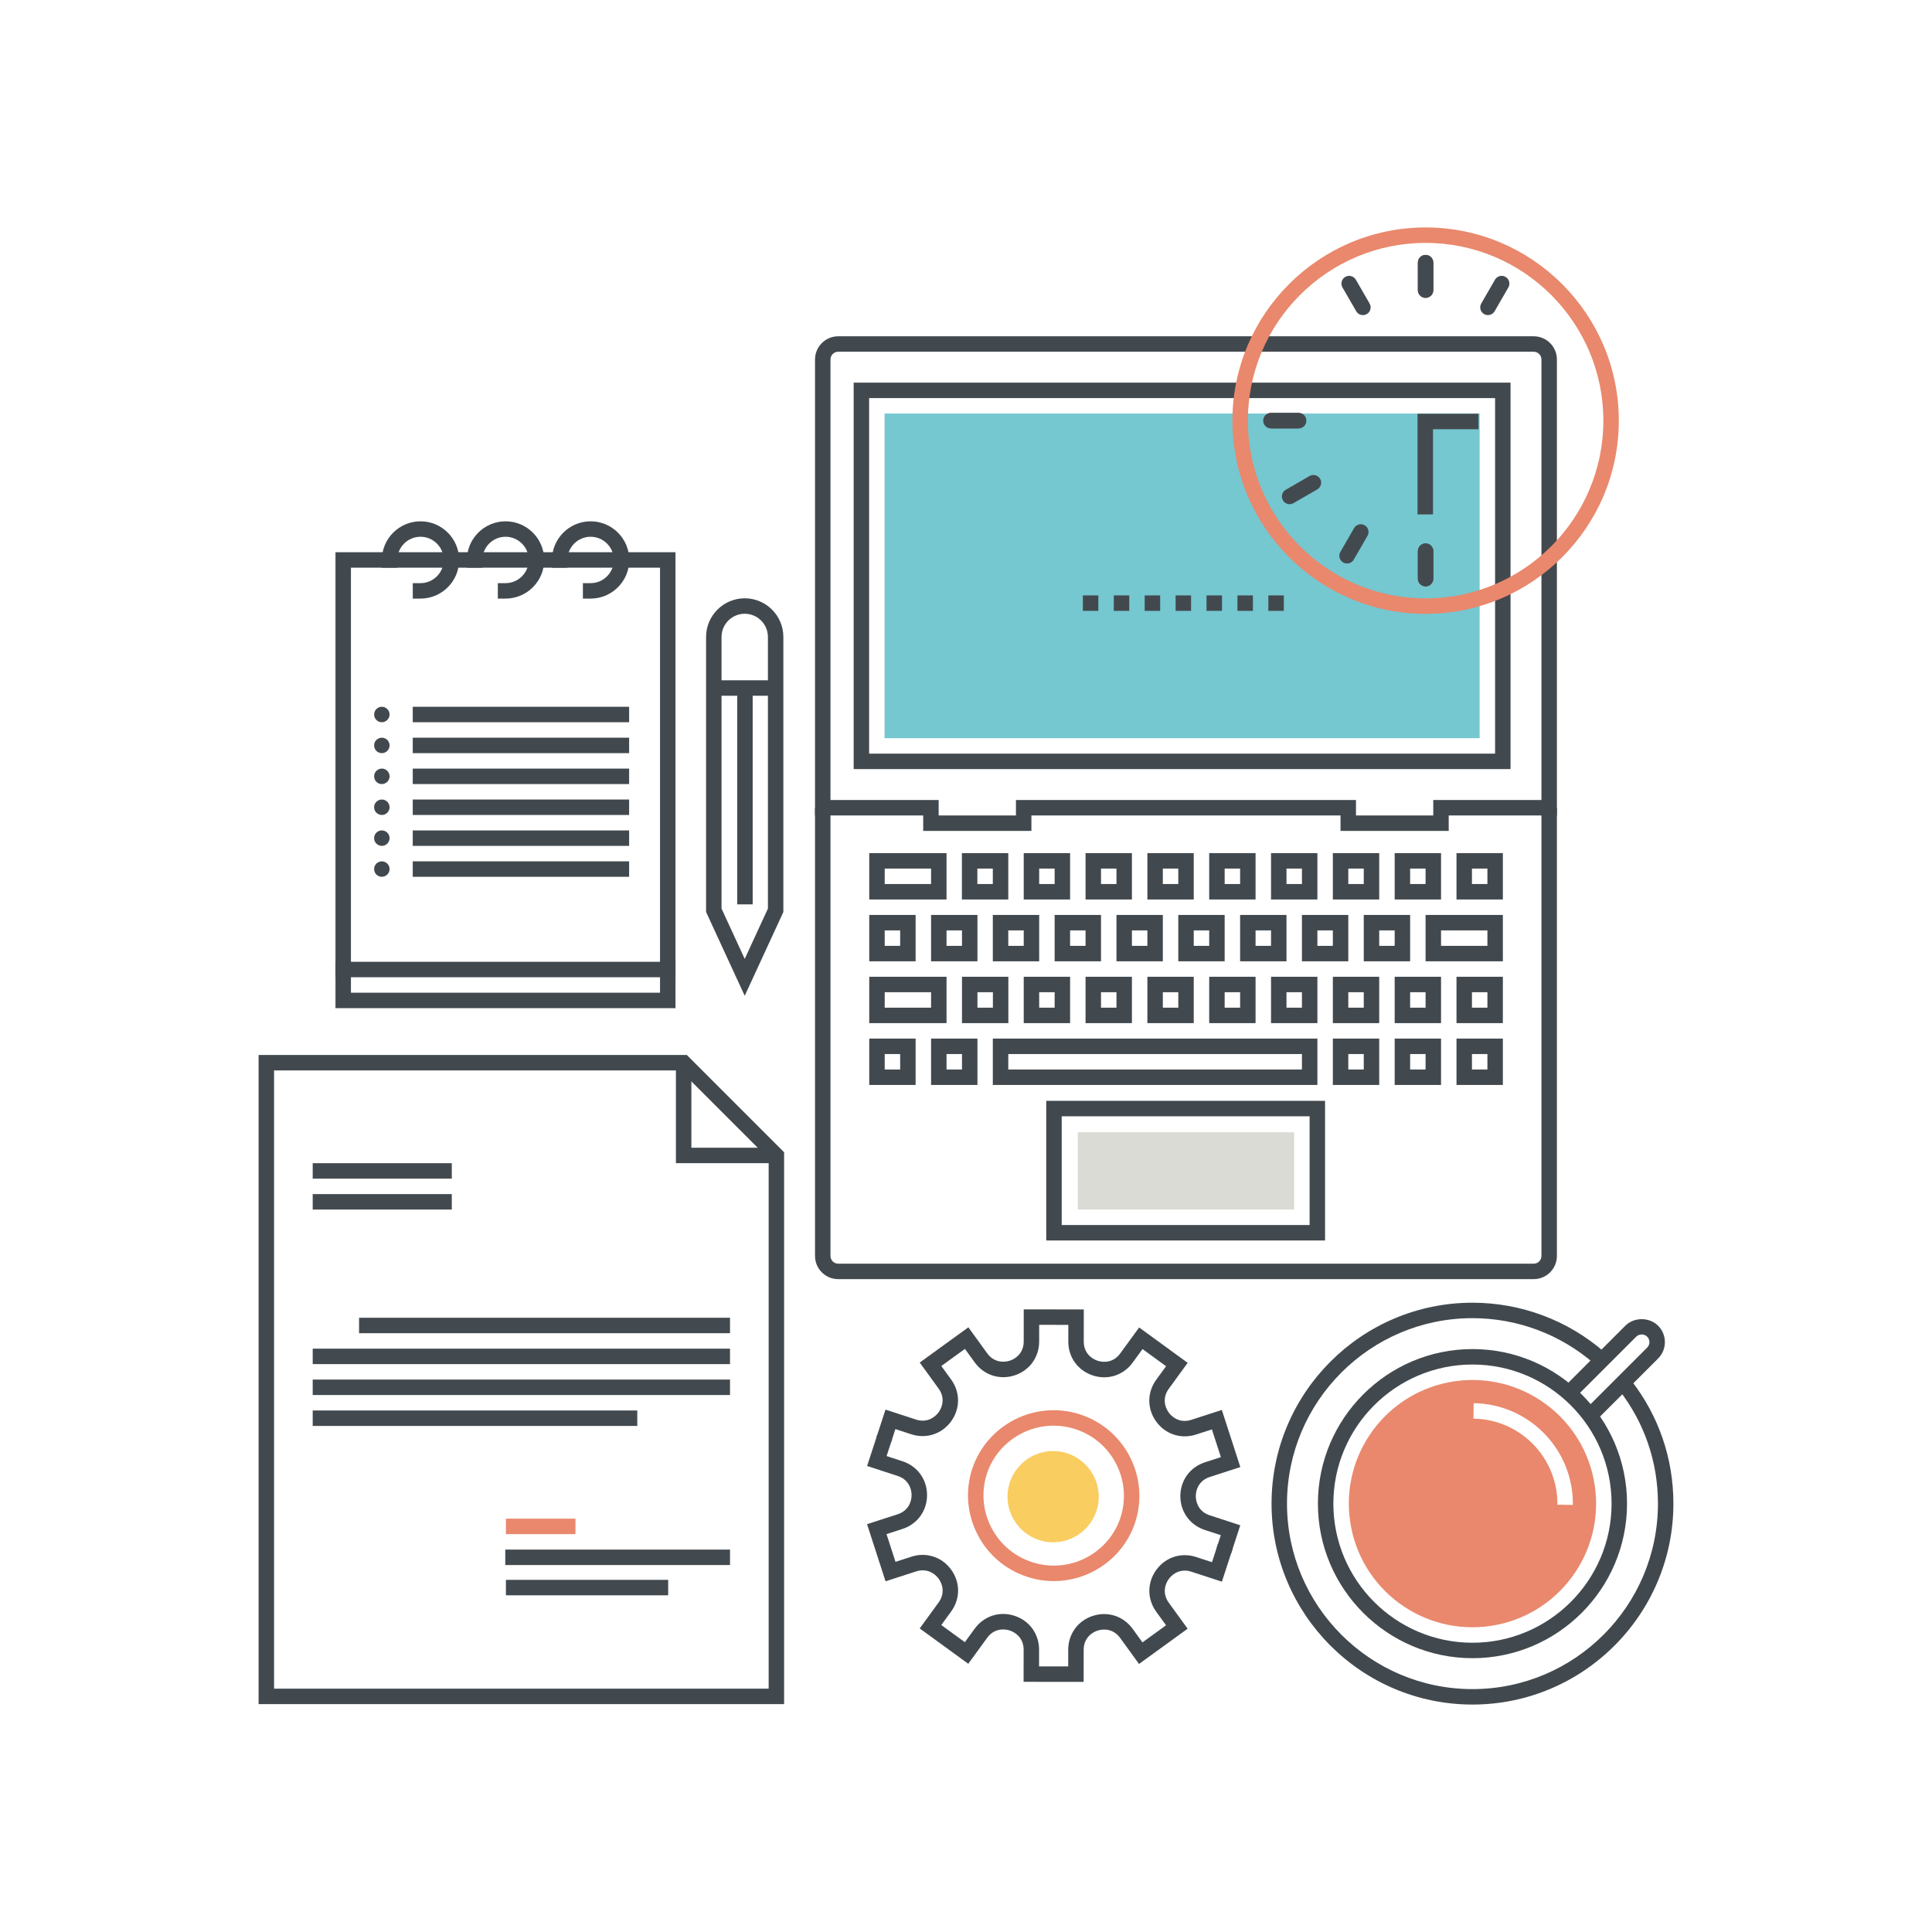 <svg xmlns="http://www.w3.org/2000/svg" width="250" height="250" viewBox="0 0 250 250">
  <g fill="none" fill-rule="evenodd">
    <polyline fill="#75C7D0" points="191.462 95.518 114.463 95.518 114.463 53.516 191.464 53.516 191.462 95.518"/>
    <path fill="#42494E" d="M137.384 158.518L169.462 158.518 169.462 144.448 137.384 144.448 137.384 158.518zM135.384 160.518L171.462 160.518 171.462 142.448 135.384 142.448 135.384 160.518zM140.124 79.046L142.124 79.046 142.124 77.046 140.124 77.046 140.124 79.046zM144.124 79.046L146.124 79.046 146.124 77.046 144.124 77.046 144.124 79.046zM148.124 79.046L150.124 79.046 150.124 77.046 148.124 77.046 148.124 79.046zM152.124 79.046L154.124 79.046 154.124 77.046 152.124 77.046 152.124 79.046zM156.124 79.046L158.124 79.046 158.124 77.046 156.124 77.046 156.124 79.046zM160.124 79.046L162.124 79.046 162.124 77.046 160.124 77.046 160.124 79.046zM164.124 79.046L166.124 79.046 166.124 77.046 164.124 77.046 164.124 79.046zM114.48 114.393L120.48 114.393 120.48 112.393 114.48 112.393 114.48 114.393zM112.48 116.393L122.48 116.393 122.48 110.393 112.48 110.393 112.48 116.393zM126.47 114.393L128.47 114.393 128.47 112.393 126.47 112.393 126.47 114.393zM124.47 116.393L130.47 116.393 130.47 110.393 124.47 110.393 124.47 116.393zM134.47 114.393L136.47 114.393 136.47 112.393 134.47 112.393 134.47 114.393zM132.47 116.393L138.47 116.393 138.47 110.393 132.47 110.393 132.47 116.393zM142.47 114.393L144.47 114.393 144.47 112.393 142.47 112.393 142.47 114.393zM140.47 116.393L146.47 116.393 146.47 110.393 140.47 110.393 140.47 116.393zM150.47 114.393L152.47 114.393 152.47 112.393 150.47 112.393 150.47 114.393zM148.47 116.393L154.47 116.393 154.47 110.393 148.47 110.393 148.47 116.393zM158.47 114.393L160.47 114.393 160.47 112.393 158.47 112.393 158.47 114.393zM156.47 116.393L162.47 116.393 162.47 110.393 156.47 110.393 156.47 116.393zM166.47 114.393L168.47 114.393 168.47 112.393 166.47 112.393 166.47 114.393zM164.47 116.393L170.47 116.393 170.47 110.393 164.47 110.393 164.47 116.393zM174.47 114.393L176.47 114.393 176.47 112.393 174.47 112.393 174.47 114.393zM172.47 116.393L178.47 116.393 178.47 110.393 172.47 110.393 172.47 116.393zM182.47 114.393L184.47 114.393 184.47 112.393 182.47 112.393 182.47 114.393zM180.47 116.393L186.47 116.393 186.47 110.393 180.47 110.393 180.47 116.393zM190.47 114.393L192.47 114.393 192.47 112.393 190.47 112.393 190.47 114.393zM188.47 116.393L194.47 116.393 194.47 110.393 188.47 110.393 188.47 116.393zM114.48 122.393L116.48 122.393 116.48 120.393 114.48 120.393 114.48 122.393zM112.48 124.393L118.48 124.393 118.48 118.393 112.48 118.393 112.48 124.393zM122.48 122.393L124.48 122.393 124.48 120.393 122.48 120.393 122.48 122.393zM120.48 124.393L126.48 124.393 126.48 118.393 120.48 118.393 120.48 124.393zM130.47 122.393L132.47 122.393 132.47 120.393 130.47 120.393 130.47 122.393zM128.47 124.393L134.47 124.393 134.47 118.393 128.47 118.393 128.47 124.393zM138.47 122.393L140.47 122.393 140.47 120.393 138.47 120.393 138.47 122.393zM136.47 124.393L142.47 124.393 142.47 118.393 136.47 118.393 136.47 124.393zM146.47 122.393L148.47 122.393 148.47 120.393 146.47 120.393 146.47 122.393zM144.47 124.393L150.47 124.393 150.47 118.393 144.47 118.393 144.47 124.393zM154.47 122.393L156.47 122.393 156.47 120.393 154.47 120.393 154.47 122.393zM152.47 124.393L158.47 124.393 158.47 118.393 152.47 118.393 152.47 124.393zM162.47 122.393L164.47 122.393 164.47 120.393 162.47 120.393 162.47 122.393zM160.47 124.393L166.47 124.393 166.47 118.393 160.47 118.393 160.47 124.393zM170.47 122.393L172.47 122.393 172.47 120.393 170.47 120.393 170.47 122.393zM168.47 124.393L174.47 124.393 174.47 118.393 168.47 118.393 168.47 124.393zM178.47 122.393L180.47 122.393 180.47 120.393 178.47 120.393 178.47 122.393zM176.47 124.393L182.47 124.393 182.47 118.393 176.47 118.393 176.47 124.393zM186.47 122.393L192.47 122.393 192.47 120.393 186.47 120.393 186.47 122.393zM184.47 124.393L194.47 124.393 194.47 118.393 184.47 118.393 184.47 124.393zM114.48 130.393L120.48 130.393 120.48 128.393 114.48 128.393 114.48 130.393zM112.48 132.393L122.48 132.393 122.48 126.393 112.48 126.393 112.48 132.393zM126.48 130.393L128.48 130.393 128.48 128.393 126.48 128.393 126.48 130.393zM124.48 132.393L130.48 132.393 130.48 126.393 124.48 126.393 124.48 132.393zM134.47 130.393L136.47 130.393 136.47 128.393 134.47 128.393 134.47 130.393zM132.47 132.393L138.47 132.393 138.47 126.393 132.47 126.393 132.47 132.393zM142.47 130.393L144.47 130.393 144.47 128.393 142.47 128.393 142.47 130.393zM140.47 132.393L146.47 132.393 146.47 126.393 140.47 126.393 140.47 132.393zM150.47 130.393L152.47 130.393 152.47 128.393 150.47 128.393 150.47 130.393zM148.47 132.393L154.47 132.393 154.47 126.393 148.47 126.393 148.47 132.393zM158.47 130.393L160.47 130.393 160.47 128.393 158.47 128.393 158.47 130.393zM156.47 132.393L162.47 132.393 162.47 126.393 156.47 126.393 156.47 132.393zM166.47 130.393L168.47 130.393 168.47 128.393 166.47 128.393 166.47 130.393zM164.47 132.393L170.47 132.393 170.47 126.393 164.47 126.393 164.47 132.393zM174.47 130.393L176.47 130.393 176.47 128.393 174.47 128.393 174.47 130.393zM172.47 132.393L178.47 132.393 178.47 126.393 172.47 126.393 172.47 132.393zM182.47 130.393L184.47 130.393 184.47 128.393 182.47 128.393 182.47 130.393zM180.47 132.393L186.47 132.393 186.47 126.393 180.47 126.393 180.47 132.393zM190.47 130.393L192.47 130.393 192.47 128.393 190.47 128.393 190.47 130.393zM188.47 132.393L194.47 132.393 194.47 126.393 188.47 126.393 188.47 132.393zM114.48 138.393L116.48 138.393 116.48 136.393 114.48 136.393 114.48 138.393zM112.48 140.393L118.48 140.393 118.48 134.393 112.48 134.393 112.48 140.393zM122.48 138.393L124.48 138.393 124.48 136.393 122.48 136.393 122.48 138.393zM120.48 140.393L126.48 140.393 126.48 134.393 120.48 134.393 120.48 140.393zM130.47 138.393L168.47 138.393 168.47 136.393 130.47 136.393 130.47 138.393zM128.47 140.393L170.47 140.393 170.47 134.393 128.47 134.393 128.47 140.393zM174.47 138.393L176.47 138.393 176.47 136.393 174.47 136.393 174.47 138.393zM172.47 140.393L178.47 140.393 178.47 134.393 172.47 134.393 172.47 140.393zM182.47 138.393L184.47 138.393 184.47 136.393 182.47 136.393 182.47 138.393zM180.47 140.393L186.47 140.393 186.47 134.393 180.47 134.393 180.47 140.393zM190.47 138.393L192.47 138.393 192.47 136.393 190.47 136.393 190.47 138.393zM188.47 140.393L194.47 140.393 194.47 134.393 188.47 134.393 188.47 140.393z"/>
    <path fill="#42494E" d="M198.463 165.519L108.463 165.519C106.809 165.519 105.463 164.173 105.463 162.519L105.463 104.517 107.463 104.517 107.463 162.519C107.463 163.07 107.912 163.519 108.463 163.519L198.463 163.519C199.014 163.519 199.463 163.07 199.463 162.519L199.463 104.517 201.463 104.517 201.463 162.519C201.463 164.173 200.117 165.519 198.463 165.519M112.464 97.517L193.463 97.517 193.463 51.516 112.464 51.516 112.464 97.517zM110.464 99.517L195.463 99.517 195.463 49.516 110.464 49.516 110.464 99.517z"/>
    <polygon fill="#DBDBD5" points="139.464 156.517 167.462 156.517 167.462 146.518 139.464 146.518"/>
    <path fill="#42494E" d="M45.411,124.456 L85.408,124.456 L85.408,73.457 L45.411,73.457 L45.411,124.456 Z M43.411,126.456 L87.408,126.456 L87.408,71.457 L43.411,71.457 L43.411,126.456 Z"/>
    <polyline fill="#42494E" points="87.408 130.456 43.411 130.456 43.411 124.456 45.411 124.456 45.411 128.456 85.408 128.456 85.408 124.456 87.408 124.456 87.408 130.456"/>
    <path fill="#42494E" d="M76.426 77.457L75.426 77.457 75.426 75.457 76.426 75.457C78.08 75.457 79.426 74.111 79.426 72.457 79.426 70.803 78.08 69.457 76.426 69.457 74.772 69.457 73.426 70.803 73.426 72.457L73.426 73.457 71.426 73.457 71.426 72.457C71.426 69.7 73.669 67.457 76.426 67.457 79.183 67.457 81.426 69.7 81.426 72.457 81.426 75.214 79.183 77.457 76.426 77.457M65.419 77.457L64.419 77.457 64.419 75.457 65.419 75.457C67.074 75.457 68.419 74.111 68.419 72.457 68.419 70.803 67.074 69.457 65.419 69.457 63.765 69.457 62.419 70.803 62.419 72.457L62.419 73.457 60.419 73.457 60.419 72.457C60.419 69.7 62.662 67.457 65.419 67.457 68.176 67.457 70.419 69.7 70.419 72.457 70.419 75.214 68.176 77.457 65.419 77.457M54.413 77.457L53.413 77.457 53.413 75.457 54.413 75.457C56.067 75.457 57.413 74.111 57.413 72.457 57.413 70.803 56.067 69.457 54.413 69.457 52.758 69.457 51.413 70.803 51.413 72.457L51.413 73.457 49.413 73.457 49.413 72.457C49.413 69.7 51.656 67.457 54.413 67.457 57.17 67.457 59.413 69.7 59.413 72.457 59.413 75.214 57.17 77.457 54.413 77.457M49.413 93.458C49.273 93.458 49.154 93.429 49.023 93.378 48.904 93.329 48.793 93.258 48.703 93.159 48.513 92.979 48.413 92.718 48.413 92.458 48.413 92.189 48.513 91.938 48.703 91.749 48.793 91.659 48.904 91.588 49.023 91.528 49.393 91.378 49.833 91.468 50.114 91.749 50.303 91.938 50.413 92.189 50.413 92.458 50.413 92.718 50.303 92.979 50.114 93.159 49.933 93.349 49.674 93.458 49.413 93.458M49.413 97.458C49.283 97.458 49.154 97.429 49.023 97.378 48.904 97.329 48.793 97.258 48.703 97.169 48.513 96.979 48.413 96.718 48.413 96.458 48.413 96.188 48.513 95.939 48.703 95.748 48.793 95.659 48.904 95.588 49.023 95.539 49.393 95.378 49.833 95.468 50.114 95.748 50.163 95.798 50.203 95.849 50.243 95.898 50.273 95.958 50.303 96.019 50.333 96.079 50.353 96.139 50.373 96.199 50.393 96.258 50.404 96.329 50.413 96.389 50.413 96.458 50.413 96.519 50.404 96.588 50.393 96.648 50.373 96.718 50.353 96.778 50.333 96.838 50.303 96.898 50.273 96.958 50.243 97.008 50.203 97.068 50.163 97.119 50.114 97.169 49.933 97.349 49.674 97.458 49.413 97.458M49.413 101.458C49.343 101.458 49.273 101.449 49.214 101.438 49.154 101.429 49.083 101.409 49.023 101.378 48.964 101.358 48.904 101.329 48.853 101.289 48.803 101.249 48.743 101.208 48.703 101.168 48.513 100.979 48.413 100.718 48.413 100.458 48.413 100.329 48.433 100.199 48.483 100.079 48.533 99.949 48.614 99.838 48.703 99.748 48.983 99.468 49.424 99.378 49.793 99.528 49.913 99.588 50.023 99.659 50.114 99.748 50.214 99.838 50.283 99.949 50.333 100.079 50.383 100.199 50.413 100.329 50.413 100.458 50.413 100.718 50.303 100.979 50.114 101.168 50.023 101.258 49.913 101.329 49.793 101.378 49.674 101.429 49.543 101.458 49.413 101.458M49.413 105.458C49.154 105.458 48.893 105.349 48.703 105.168 48.614 105.068 48.533 104.958 48.483 104.838 48.433 104.718 48.413 104.588 48.413 104.458 48.413 104.389 48.413 104.329 48.424 104.258 48.444 104.199 48.464 104.139 48.483 104.079 48.513 104.019 48.543 103.958 48.574 103.898 48.614 103.849 48.654 103.798 48.703 103.749 48.793 103.659 48.904 103.588 49.023 103.539 49.214 103.458 49.413 103.438 49.603 103.479 49.674 103.488 49.733 103.508 49.793 103.539 49.853 103.559 49.913 103.588 49.964 103.628 50.023 103.659 50.074 103.708 50.114 103.749 50.163 103.798 50.203 103.849 50.243 103.898 50.273 103.958 50.303 104.019 50.333 104.079 50.353 104.139 50.373 104.199 50.393 104.258 50.404 104.329 50.413 104.389 50.413 104.458 50.413 104.588 50.383 104.718 50.333 104.838 50.283 104.958 50.214 105.068 50.114 105.168 50.074 105.208 50.023 105.249 49.964 105.289 49.913 105.329 49.853 105.358 49.793 105.378 49.733 105.409 49.674 105.429 49.603 105.438 49.543 105.449 49.473 105.458 49.413 105.458M49.413 109.458C49.154 109.458 48.893 109.349 48.703 109.168 48.614 109.068 48.533 108.958 48.483 108.838 48.433 108.718 48.413 108.588 48.413 108.458 48.413 108.389 48.413 108.329 48.433 108.258 48.444 108.199 48.464 108.139 48.483 108.079 48.513 108.019 48.543 107.958 48.574 107.898 48.614 107.849 48.654 107.798 48.703 107.749 48.793 107.659 48.904 107.588 49.023 107.528 49.393 107.378 49.833 107.468 50.114 107.749 50.163 107.798 50.203 107.849 50.243 107.898 50.273 107.958 50.303 108.019 50.333 108.079 50.353 108.139 50.373 108.199 50.393 108.258 50.404 108.329 50.413 108.389 50.413 108.458 50.413 108.588 50.383 108.718 50.333 108.838 50.283 108.958 50.214 109.068 50.114 109.168 49.924 109.349 49.674 109.458 49.413 109.458M49.413 113.458C49.273 113.458 49.154 113.429 49.023 113.378 48.904 113.329 48.793 113.258 48.703 113.168 48.513 112.979 48.413 112.718 48.413 112.458 48.413 112.329 48.433 112.199 48.483 112.079 48.533 111.949 48.614 111.838 48.703 111.749 48.793 111.659 48.904 111.588 49.023 111.539 49.273 111.438 49.543 111.429 49.793 111.539 49.913 111.588 50.023 111.659 50.114 111.749 50.214 111.838 50.283 111.949 50.333 112.079 50.383 112.199 50.413 112.329 50.413 112.458 50.413 112.718 50.303 112.979 50.114 113.168 50.023 113.258 49.913 113.329 49.793 113.378 49.674 113.429 49.543 113.458 49.413 113.458"/>
    <polygon fill="#42494E" points="53.409 93.457 81.409 93.457 81.409 91.457 53.409 91.457"/>
    <polygon fill="#42494E" points="53.409 97.457 81.409 97.457 81.409 95.457 53.409 95.457"/>
    <polygon fill="#42494E" points="53.409 101.457 81.409 101.457 81.409 99.457 53.409 99.457"/>
    <polygon fill="#42494E" points="53.409 105.457 81.409 105.457 81.409 103.457 53.409 103.457"/>
    <polygon fill="#42494E" points="53.409 109.457 81.409 109.457 81.409 107.457 53.409 107.457"/>
    <polygon fill="#42494E" points="53.409 113.457 81.409 113.457 81.409 111.457 53.409 111.457"/>
    <path fill="#42494E" d="M190.537,176.569 C180.612,176.569 172.537,184.645 172.537,194.569 C172.537,204.494 180.612,212.569 190.537,212.569 C200.462,212.569 208.537,204.494 208.537,194.569 C208.537,184.645 200.462,176.569 190.537,176.569 Z M190.537,214.569 C179.509,214.569 170.537,205.598 170.537,194.569 C170.537,183.541 179.509,174.569 190.537,174.569 C201.565,174.569 210.537,183.541 210.537,194.569 C210.537,205.598 201.565,214.569 190.537,214.569 Z"/>
    <path fill="#E9886C" d="M201.526,194.709 C201.602,188.645 196.73,183.649 190.666,183.573 L190.691,181.573 C197.858,181.663 203.616,187.567 203.526,194.734 L201.526,194.709 Z M206.357,192.191 C205.043,183.453 196.896,177.436 188.158,178.749 C179.421,180.063 173.403,188.211 174.717,196.948 C176.031,205.685 184.178,211.703 192.915,210.389 C201.653,209.076 207.67,200.928 206.357,192.191 Z"/>
    <path fill="#42494E" d="M190.537,220.569 C176.2,220.569 164.537,208.906 164.537,194.569 C164.537,180.232 176.2,168.569 190.537,168.569 C196.832,168.569 202.906,170.849 207.64,174.986 L206.324,176.492 C201.954,172.673 196.347,170.569 190.537,170.569 C177.303,170.569 166.537,181.336 166.537,194.569 C166.537,207.803 177.303,218.569 190.537,218.569 C203.77,218.569 214.537,207.803 214.537,194.569 C214.537,189.174 212.789,184.079 209.482,179.834 L211.06,178.605 C214.643,183.204 216.537,188.725 216.537,194.569 C216.537,208.906 204.873,220.569 190.537,220.569"/>
    <path fill="#42494E" d="M206.072 184.276L204.657 182.862 213.143 174.377C213.332 174.188 213.436 173.937 213.436 173.67 213.436 173.402 213.332 173.152 213.143 172.964 212.764 172.583 212.106 172.584 211.729 172.963L203.243 181.448 201.829 180.034 210.315 171.549C211.448 170.416 213.424 170.416 214.557 171.549 215.123 172.114 215.436 172.868 215.436 173.67 215.436 174.471 215.124 175.225 214.557 175.791L206.072 184.276M175.463 105.517L185.463 105.517 185.463 103.517 199.463 103.517 199.463 46.516C199.463 45.964 199.014 45.516 198.463 45.516L108.463 45.516C107.912 45.516 107.463 45.964 107.463 46.516L107.463 103.517 121.463 103.517 121.463 105.517 131.463 105.517 131.463 103.517 175.463 103.517 175.463 105.517zM187.463 107.517L173.463 107.517 173.463 105.517 133.463 105.517 133.463 107.517 119.463 107.517 119.463 105.517 105.463 105.517 105.463 46.516C105.463 44.861 106.809 43.516 108.463 43.516L198.463 43.516C200.117 43.516 201.463 44.861 201.463 46.516L201.463 105.517 187.463 105.517 187.463 107.517zM35.463 218.516L99.463 218.516 99.463 149.93 88.049 138.516 35.463 138.516 35.463 218.516zM101.463 220.516L33.463 220.516 33.463 136.516 88.877 136.516 101.463 149.102 101.463 220.516z"/>
    <polyline fill="#42494E" points="100.463 150.515 87.463 150.515 87.463 137.516 89.463 137.516 89.463 148.515 100.463 148.515 100.463 150.515"/>
    <polygon fill="#434A4F" points="40.463 152.516 58.463 152.516 58.463 150.516 40.463 150.516"/>
    <polygon fill="#434A4F" points="40.463 156.516 58.463 156.516 58.463 154.516 40.463 154.516"/>
    <polygon fill="#434A4F" points="46.463 172.516 94.463 172.516 94.463 170.516 46.463 170.516"/>
    <polygon fill="#434A4F" points="40.463 176.516 94.463 176.516 94.463 174.516 40.463 174.516"/>
    <polygon fill="#434A4F" points="40.463 180.516 94.463 180.516 94.463 178.516 40.463 178.516"/>
    <polygon fill="#434A4F" points="40.463 184.516 82.463 184.516 82.463 182.516 40.463 182.516"/>
    <polygon fill="#434A4F" points="65.382 202.516 94.464 202.516 94.464 200.516 65.382 200.516"/>
    <polygon fill="#434A4F" points="65.465 206.432 86.463 206.432 86.463 204.432 65.465 204.432"/>
    <polygon fill="#E9886C" points="65.466 198.516 74.465 198.516 74.465 196.516 65.466 196.516"/>
    <path fill="#42494E" d="M93.367,117.574 L96.367,124.08 L99.367,117.573 L99.367,82.42 C99.367,80.766 98.021,79.42 96.367,79.42 C94.713,79.42 93.367,80.766 93.367,82.42 L93.367,117.574 Z M96.367,128.856 L91.367,118.012 L91.367,82.42 C91.367,79.664 93.61,77.42 96.367,77.42 C99.124,77.42 101.367,79.664 101.367,82.42 L101.367,118.012 L96.367,128.856 Z"/>
    <polygon fill="#42494E" points="92.367 90.03 99.965 90.03 99.965 88.03 92.367 88.03"/>
    <polygon fill="#42494E" points="95.396 117.024 97.396 117.024 97.396 89.03 95.396 89.03"/>
    <path fill="#E9886C" d="M184.474,31.431 C171.792,31.431 161.474,41.749 161.474,54.431 C161.474,67.113 171.792,77.431 184.474,77.431 C197.156,77.431 207.474,67.113 207.474,54.431 C207.474,41.749 197.156,31.431 184.474,31.431 Z M184.474,79.431 C170.689,79.431 159.474,68.216 159.474,54.431 C159.474,40.646 170.689,29.431 184.474,29.431 C198.259,29.431 209.474,40.646 209.474,54.431 C209.474,68.216 198.259,79.431 184.474,79.431 Z"/>
    <path fill="#434A4F" d="M192.538,40.774 C192.368,40.774 192.197,40.731 192.039,40.641 C191.561,40.364 191.397,39.753 191.673,39.274 L193.45,36.195 C193.726,35.717 194.335,35.552 194.816,35.829 C195.294,36.105 195.458,36.717 195.182,37.195 L193.405,40.274 C193.219,40.595 192.884,40.774 192.538,40.774"/>
    <polyline fill="#434A4F" points="185.427 66.563 183.427 66.563 183.427 53.542 191.315 53.542 191.315 55.542 185.427 55.542 185.427 66.563"/>
    <path fill="#434A4F" d="M184.471 38.542C183.919 38.542 183.471 38.094 183.471 37.542L183.471 33.986C183.471 33.434 183.919 32.986 184.471 32.986 185.023 32.986 185.471 33.434 185.471 33.986L185.471 37.542C185.471 38.094 185.023 38.542 184.471 38.542M184.472 75.875C183.92 75.875 183.472 75.427 183.472 74.875L183.472 71.319C183.472 70.767 183.92 70.319 184.472 70.319 185.025 70.319 185.472 70.767 185.472 71.319L185.472 74.875C185.472 75.427 185.025 75.875 184.472 75.875M168.027 55.431L164.471 55.431C163.919 55.431 163.471 54.983 163.471 54.431 163.471 53.878 163.919 53.431 164.471 53.431L168.027 53.431C168.579 53.431 169.027 53.878 169.027 54.431 169.027 54.983 168.579 55.431 168.027 55.431"/>
    <path fill="#434A4F" d="M184.471 38.542C183.919 38.542 183.471 38.094 183.471 37.542L183.471 33.986C183.471 33.434 183.919 32.986 184.471 32.986 185.023 32.986 185.471 33.434 185.471 33.986L185.471 37.542C185.471 38.094 185.023 38.542 184.471 38.542M184.472 75.875C183.92 75.875 183.472 75.427 183.472 74.875L183.472 71.319C183.472 70.767 183.92 70.319 184.472 70.319 185.025 70.319 185.472 70.767 185.472 71.319L185.472 74.875C185.472 75.427 185.025 75.875 184.472 75.875M168.027 55.431L164.471 55.431C163.919 55.431 163.471 54.983 163.471 54.431 163.471 53.878 163.919 53.431 164.471 53.431L168.027 53.431C168.579 53.431 169.027 53.878 169.027 54.431 169.027 54.983 168.579 55.431 168.027 55.431M174.308 72.915C174.139 72.915 173.967 72.872 173.809 72.781 173.331 72.504 173.167 71.893 173.443 71.415L175.221 68.335C175.497 67.857 176.108 67.692 176.587 67.969 177.066 68.246 177.229 68.857 176.953 69.335L175.176 72.415C174.99 72.735 174.654 72.915 174.308 72.915M166.879 65.239C166.533 65.239 166.197 65.06 166.011 64.739 165.736 64.261 165.899 63.649 166.378 63.373L169.457 61.595C169.934 61.318 170.546 61.483 170.823 61.961 171.099 62.439 170.935 63.051 170.457 63.328L167.378 65.105C167.22 65.196 167.048 65.239 166.879 65.239M176.361 40.774C176.015 40.774 175.679 40.595 175.494 40.274L173.716 37.195C173.44 36.717 173.604 36.105 174.082 35.829 174.56 35.552 175.171 35.717 175.448 36.195L177.226 39.274C177.502 39.752 177.339 40.364 176.86 40.641 176.703 40.731 176.531 40.774 176.361 40.774"/>
    <path fill="#42494E" d="M159.319,200.97 L157.417,200.351 L157.971,198.651 L155.915,197.981 C153.982,197.351 152.734,195.63 152.736,193.597 C152.738,191.563 153.989,189.845 155.924,189.219 L157.981,188.552 L156.819,184.965 L154.761,185.631 C152.826,186.257 150.805,185.598 149.612,183.952 C148.419,182.306 148.421,180.181 149.617,178.536 L150.891,176.788 L147.842,174.568 L146.569,176.317 C145.373,177.961 143.353,178.617 141.418,177.985 C139.484,177.355 138.236,175.635 138.238,173.601 L138.24,171.438 L134.469,171.435 L134.467,173.598 C134.465,175.631 133.214,177.35 131.28,177.976 C129.345,178.601 127.323,177.943 126.13,176.297 L124.861,174.546 L121.807,176.76 L123.077,178.511 C124.271,180.156 124.269,182.282 123.072,183.926 C121.875,185.569 119.852,186.224 117.92,185.595 L115.864,184.925 L115.31,186.623 L113.408,186.002 L114.582,182.403 L118.539,183.692 C119.868,184.125 120.916,183.488 121.455,182.749 C121.994,182.009 122.278,180.814 121.458,179.685 L119.014,176.314 L125.306,171.753 L127.749,175.123 C128.569,176.254 129.793,176.355 130.663,176.073 C131.534,175.791 132.466,174.992 132.467,173.596 L132.471,169.433 L140.242,169.44 L140.238,173.603 C140.237,174.999 141.167,175.801 142.037,176.084 C142.909,176.367 144.13,176.27 144.952,175.14 L147.403,171.775 L153.685,176.349 L151.235,179.714 C150.412,180.843 150.694,182.037 151.231,182.778 C151.769,183.52 152.818,184.156 154.145,183.729 L158.105,182.445 L160.5,189.839 L156.54,191.121 C155.211,191.552 154.737,192.683 154.736,193.599 C154.735,194.514 155.207,195.646 156.535,196.079 L160.492,197.37 L159.319,200.97"/>
    <path fill="#E9886C" d="M146.885,197.021 L144.984,196.401 C145.737,194.09 145.546,191.624 144.444,189.457 C143.343,187.291 141.464,185.683 139.153,184.93 C134.385,183.371 129.236,185.989 127.681,190.76 L125.78,190.141 C127.677,184.321 133.956,181.132 139.773,183.027 C142.592,183.946 144.884,185.908 146.227,188.552 C147.571,191.194 147.804,194.202 146.885,197.021"/>
    <path fill="#E9886C" d="M136.375,204.592 C135.218,204.592 134.054,204.409 132.922,204.04 C130.104,203.121 127.812,201.159 126.468,198.516 C125.125,195.873 124.891,192.865 125.811,190.046 L127.712,190.667 C126.959,192.978 127.15,195.443 128.251,197.61 C129.352,199.776 131.231,201.385 133.542,202.138 C135.852,202.894 138.319,202.7 140.486,201.6 C142.652,200.498 144.26,198.619 145.014,196.309 L146.915,196.928 C145.996,199.747 144.034,202.039 141.391,203.383 C139.811,204.186 138.099,204.592 136.375,204.592"/>
    <path fill="#42494E" d="M140.223,217.636 L132.452,217.628 L132.457,213.465 C132.458,212.068 131.529,211.268 130.658,210.983 C129.787,210.7 128.564,210.8 127.742,211.928 L125.292,215.292 L119.01,210.719 L121.46,207.353 C122.282,206.224 122.001,205.029 121.464,204.288 C120.927,203.547 119.88,202.911 118.55,203.338 L114.589,204.621 L112.196,197.228 L116.156,195.945 C117.485,195.515 117.959,194.384 117.96,193.468 C117.961,192.552 117.489,191.42 116.161,190.987 L112.204,189.696 L113.536,185.612 L115.437,186.231 L114.725,188.415 L116.781,189.085 C118.715,189.716 119.962,191.437 119.96,193.47 C119.958,195.503 118.707,197.222 116.772,197.848 L114.715,198.515 L115.876,202.102 L117.934,201.436 C119.868,200.807 121.889,201.467 123.083,203.114 C124.276,204.761 124.274,206.887 123.077,208.53 L121.804,210.279 L124.852,212.499 L126.125,210.75 C127.322,209.106 129.343,208.451 131.278,209.082 C133.211,209.713 134.459,211.434 134.457,213.467 L134.454,215.63 L138.225,215.634 L138.227,213.471 C138.23,211.438 139.481,209.719 141.415,209.093 C143.35,208.466 145.37,209.125 146.564,210.771 L147.834,212.523 L150.887,210.31 L149.617,208.559 C148.424,206.912 148.427,204.787 149.623,203.144 C150.819,201.5 152.842,200.843 154.776,201.475 L156.832,202.146 L157.608,199.765 L159.51,200.384 L158.113,204.667 L154.156,203.377 C152.827,202.941 151.779,203.58 151.24,204.32 C150.701,205.061 150.417,206.254 151.237,207.385 L153.68,210.755 L147.388,215.316 L144.945,211.945 C144.125,210.814 142.903,210.711 142.031,210.996 C141.16,211.277 140.229,212.076 140.227,213.473 L140.223,217.636"/>
    <path fill="#FACD60" d="M141.678,193.669 C141.678,196.653 139.259,199.073 136.275,199.073 C133.29,199.073 130.871,196.653 130.871,193.669 C130.871,190.685 133.29,188.266 136.275,188.266 C139.259,188.266 141.678,190.685 141.678,193.669"/>
    <path fill="#FACD60" d="M136.275,188.766 C133.571,188.766 131.371,190.965 131.371,193.669 C131.371,196.373 133.571,198.572 136.275,198.572 C138.978,198.572 141.178,196.373 141.178,193.669 C141.178,190.965 138.978,188.766 136.275,188.766 Z M136.275,199.572 C133.02,199.572 130.371,196.924 130.371,193.669 C130.371,190.414 133.02,187.766 136.275,187.766 C139.53,187.766 142.178,190.414 142.178,193.669 C142.178,196.924 139.53,199.572 136.275,199.572 Z"/>
  </g>
</svg>
